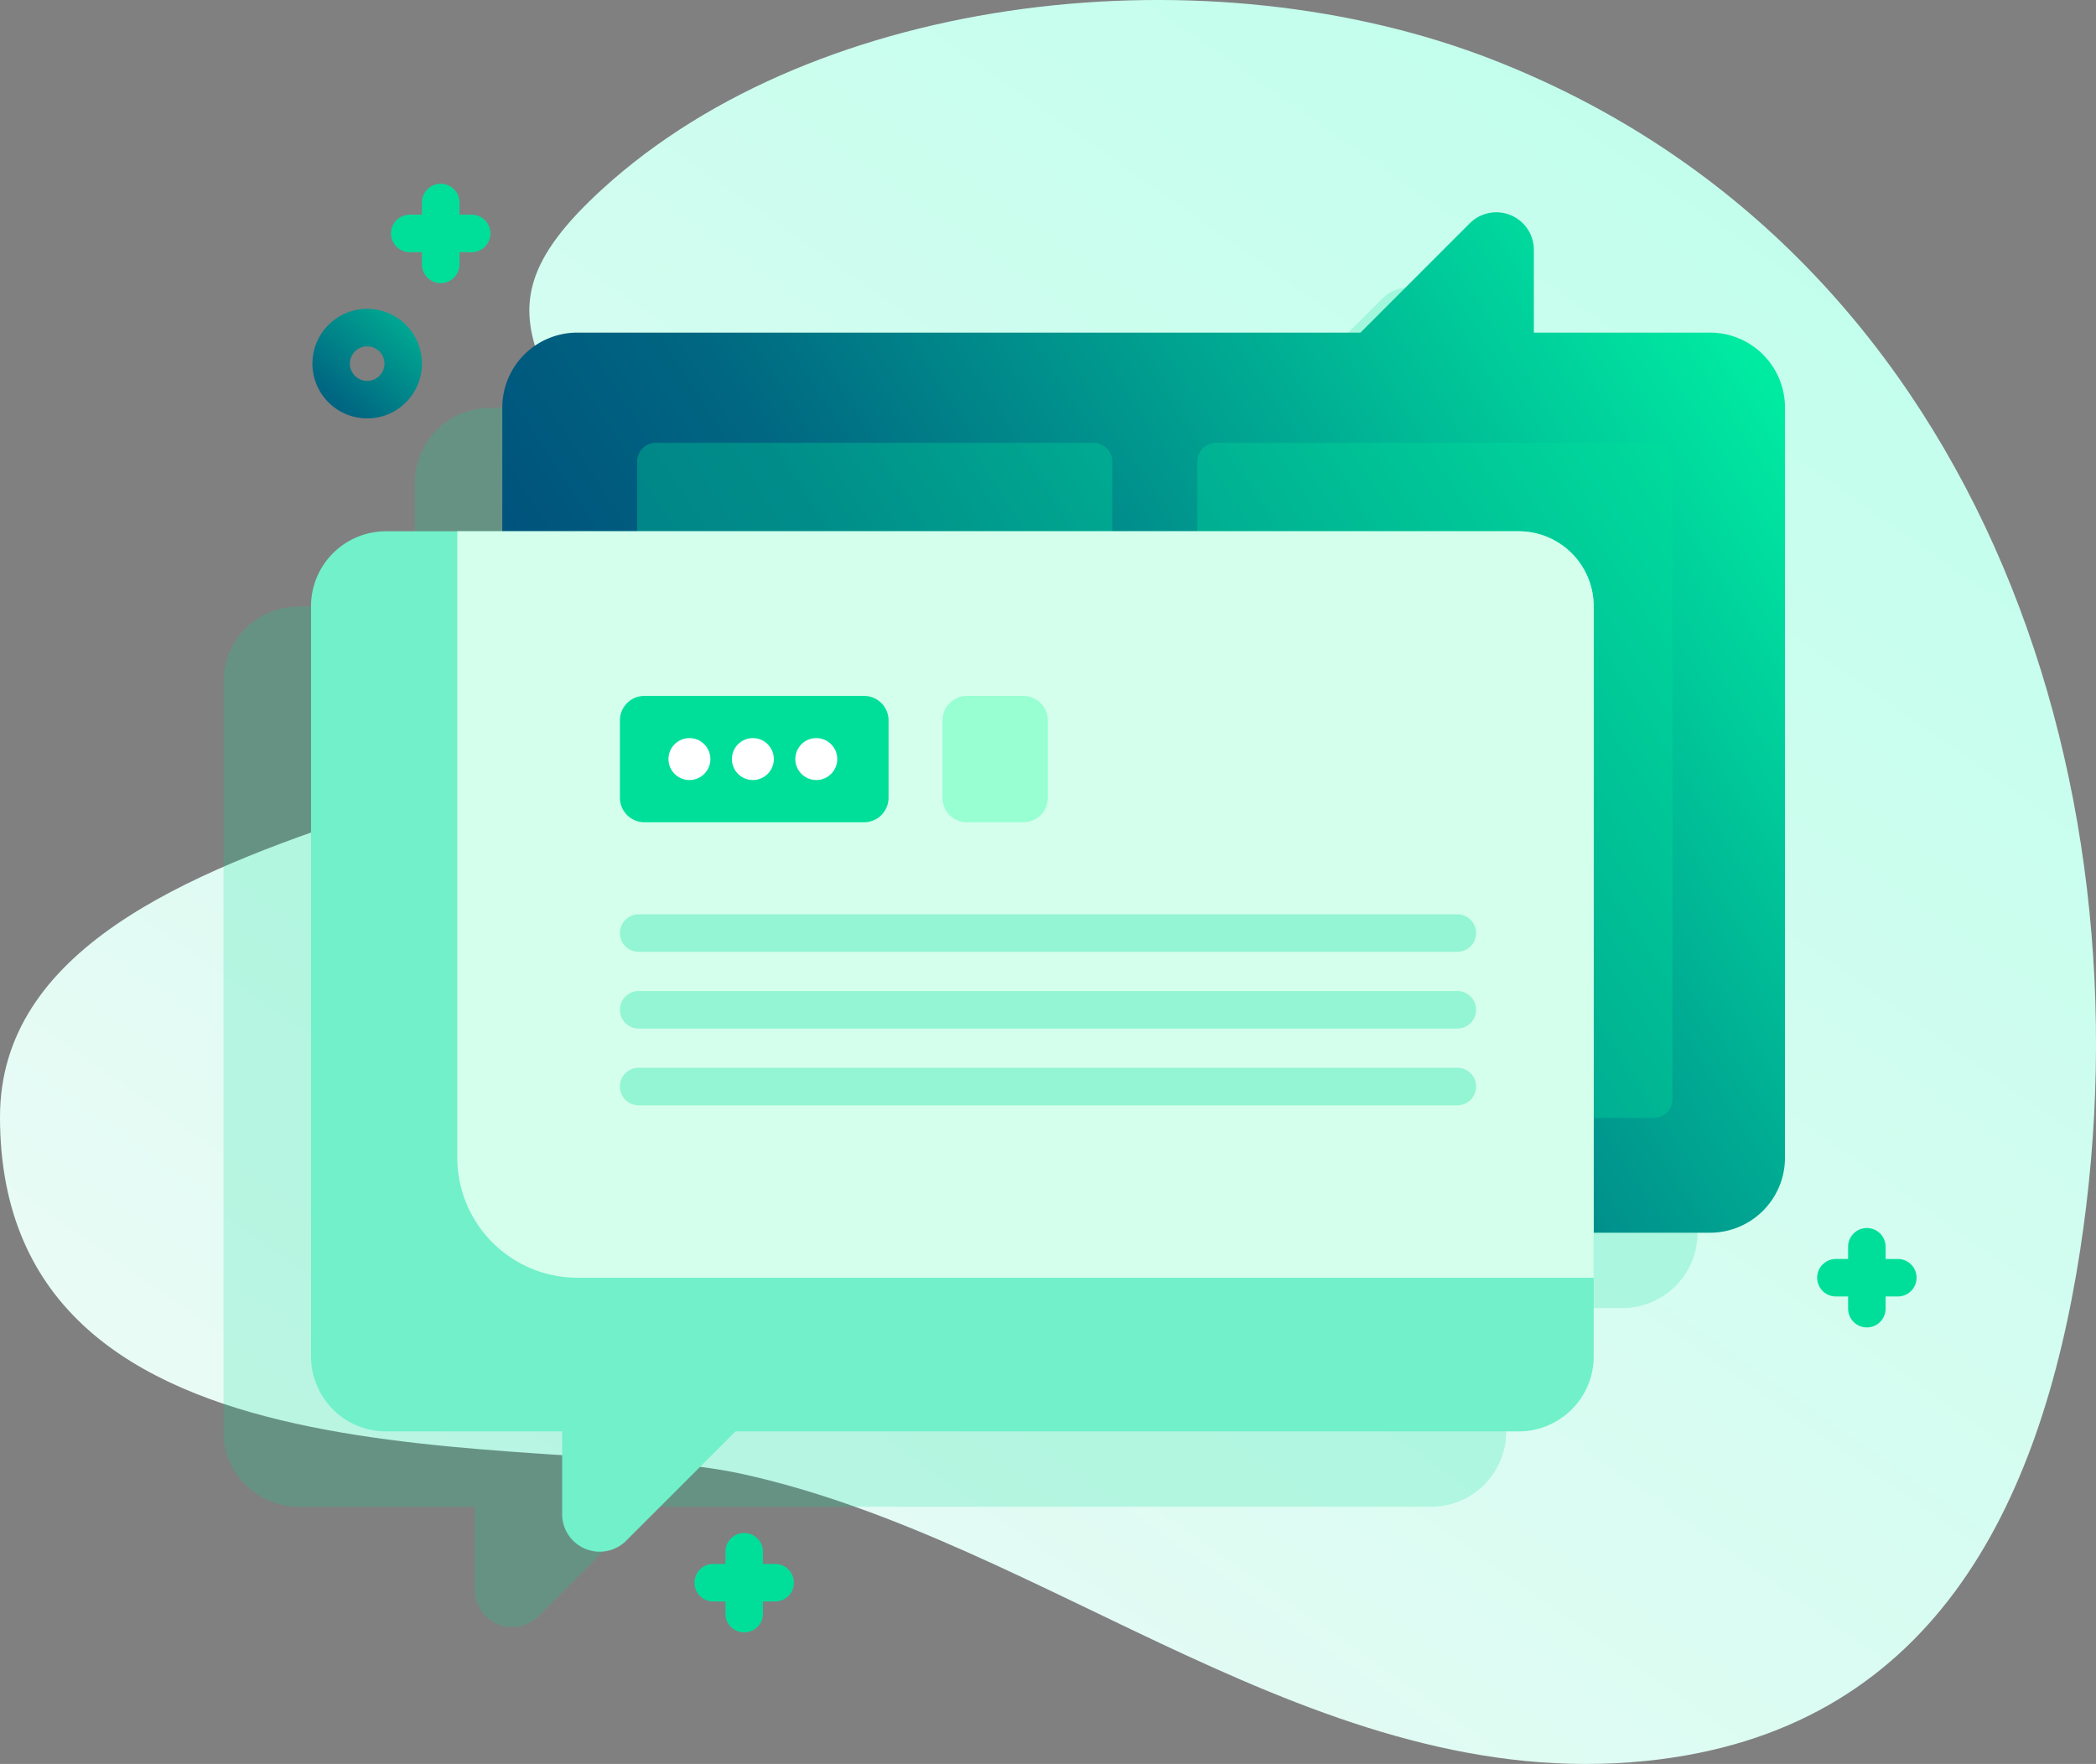 <svg xmlns="http://www.w3.org/2000/svg" xmlns:xlink="http://www.w3.org/1999/xlink" width="305.504" height="257.108" viewBox="0 0 305.504 257.108">
  <rect x="0" y="0" width="305.504" height="257.108" fill="#808080" stroke="none"/>
  <defs>
    <linearGradient id="linear-gradient" x1="-0.04" y1="1.183" x2="0.889" y2="0.035" gradientUnits="objectBoundingBox">
      <stop offset="0" stop-color="#f8f9f9"/>
      <stop offset="1" stop-color="#beffeb"/>
    </linearGradient>
    <linearGradient id="linear-gradient-2" x1="1.094" y1="0.371" x2="-0.265" y2="1.07" gradientUnits="objectBoundingBox">
      <stop offset="0" stop-color="#00eba2"/>
      <stop offset="0.473" stop-color="#006782"/>
      <stop offset="1" stop-color="#001d6d"/>
    </linearGradient>
    <linearGradient id="linear-gradient-3" x1="1.413" y1="-0.68" x2="-1.257" y2="2.359" xlink:href="#linear-gradient-2"/>
  </defs>
  <g id="chat_6_" data-name="chat (6)" transform="translate(12.807 -29.776)">
    <path id="Path_1969" data-name="Path 1969" d="M217.685,49.3c-41.23-16.131-98.324-10-129.876,18.8-22.278,20.338-5.035,26.135,10.153,63.35C108.955,158.388,0,154.681,0,203.352c0,56.267,78.912,45.6,108.2,52.042,44.773,9.848,83.832,46.686,131.67,41.829,41.646-4.228,57.522-36.908,63.314-74.372,10.789-69.8-15.71-146.244-85.5-173.549Z" transform="translate(-12.807 -10.778)" fill="url(#linear-gradient)"/>
    <path id="Path_1970" data-name="Path 1970" d="M240.071,115.054H214.4v-12.07a5.47,5.47,0,0,0-9.337-3.865l-15.93,15.935H74.98a10.93,10.93,0,0,0-10.933,10.933v18.024H47.1a10.93,10.93,0,0,0-10.933,10.933V264.277A10.934,10.934,0,0,0,47.1,275.21H72.771v12.065a5.47,5.47,0,0,0,9.337,3.865l15.93-15.93H212.191a10.934,10.934,0,0,0,10.933-10.933V246.252h16.946A10.934,10.934,0,0,0,251,235.319V125.987A10.93,10.93,0,0,0,240.071,115.054Z" transform="translate(-16.396 -25.819)" fill="#00df9a" opacity="0.2"/>
    <path id="Path_1971" data-name="Path 1971" d="M297.458,105.9V215.231a10.934,10.934,0,0,1-10.933,10.933H121.433A10.934,10.934,0,0,1,110.5,215.231V105.9a10.93,10.93,0,0,1,10.933-10.933H235.587l15.93-15.935a5.47,5.47,0,0,1,9.337,3.865v12.07h25.671A10.93,10.93,0,0,1,297.458,105.9Z" transform="translate(-50.094 -16.712)" fill="url(#linear-gradient-2)"/>
    <path id="Path_1972" data-name="Path 1972" d="M295.813,234.571V141.639a2.734,2.734,0,0,1,2.733-2.733h63.788a2.734,2.734,0,0,1,2.733,2.733v92.932a2.734,2.734,0,0,1-2.733,2.733H298.546A2.733,2.733,0,0,1,295.813,234.571Z" transform="translate(-134.104 -44.587)" fill="rgba(0,223,154,0.32)"/>
    <path id="Path_1973" data-name="Path 1973" d="M146.446,234.571V141.639a2.734,2.734,0,0,1,2.733-2.733h63.788a2.734,2.734,0,0,1,2.733,2.733v92.932a2.734,2.734,0,0,1-2.733,2.733H149.179A2.733,2.733,0,0,1,146.446,234.571Z" transform="translate(-66.39 -44.587)" fill="rgba(0,223,154,0.32)"/>
    <path id="Path_1974" data-name="Path 1974" d="M246.458,173.423V282.755a10.934,10.934,0,0,1-10.933,10.933H121.371l-15.93,15.93a5.47,5.47,0,0,1-9.337-3.865V293.688H70.433A10.934,10.934,0,0,1,59.5,282.755V173.423A10.93,10.93,0,0,1,70.433,162.49H235.524a10.93,10.93,0,0,1,10.933,10.933Z" transform="translate(-26.974 -55.278)" fill="#71f0c9"/>
    <path id="Path_1975" data-name="Path 1975" d="M264.138,173.423v97.868H115.993A17.513,17.513,0,0,1,98.5,253.8V162.49H253.2a10.93,10.93,0,0,1,10.933,10.933Z" transform="translate(-44.654 -55.278)" fill="#d4ffec"/>
    <g id="Group_643" data-name="Group 643" transform="translate(77.548 163.041)">
      <path id="Path_1978" data-name="Path 1978" d="M263.918,270.086H144.591a2.733,2.733,0,1,1,0-5.467H263.918a2.733,2.733,0,1,1,0,5.467Z" transform="translate(-141.858 -264.619)" fill="#93f5d3"/>
      <path id="Path_1979" data-name="Path 1979" d="M263.918,290.546H144.591a2.733,2.733,0,0,1,0-5.467H263.918a2.733,2.733,0,1,1,0,5.467Z" transform="translate(-141.858 -273.894)" fill="#93f5d3"/>
      <path id="Path_1980" data-name="Path 1980" d="M263.918,311.006H144.591a2.733,2.733,0,0,1,0-5.467H263.918a2.733,2.733,0,1,1,0,5.467Z" transform="translate(-141.858 -283.17)" fill="#93f5d3"/>
    </g>
    <path id="Path_1981" data-name="Path 1981" d="M177.44,224.8H145.433a3.575,3.575,0,0,1-3.575-3.575V209.96a3.575,3.575,0,0,1,3.575-3.575H177.44a3.575,3.575,0,0,1,3.575,3.575v11.262A3.575,3.575,0,0,1,177.44,224.8Z" transform="translate(-64.31 -75.178)" fill="#00df9a"/>
    <path id="Path_1982" data-name="Path 1982" d="M239.638,224.8h-8.2a3.575,3.575,0,0,1-3.575-3.575V209.96a3.575,3.575,0,0,1,3.575-3.575h8.2a3.575,3.575,0,0,1,3.575,3.575v11.262A3.575,3.575,0,0,1,239.638,224.8Z" transform="translate(-103.297 -75.178)" fill="#97ffd2"/>
    <circle id="Ellipse_165" data-name="Ellipse 165" cx="3.056" cy="3.056" r="3.056" transform="translate(84.626 137.358)" fill="#fff"/>
    <circle id="Ellipse_166" data-name="Ellipse 166" cx="3.056" cy="3.056" r="3.056" transform="translate(93.871 137.358)" fill="#fff"/>
    <circle id="Ellipse_167" data-name="Ellipse 167" cx="3.056" cy="3.056" r="3.056" transform="translate(103.115 137.358)" fill="#fff"/>
    <path id="Path_1984" data-name="Path 1984" d="M67.86,119.153a7.983,7.983,0,1,1,5.645-2.338,7.929,7.929,0,0,1-5.645,2.338Zm0-10.5a2.517,2.517,0,1,0,1.779.737A2.5,2.5,0,0,0,67.86,108.654Z" transform="translate(-27.147 -28.394)" fill="url(#linear-gradient-3)"/>
    <path id="Path_1985" data-name="Path 1985" d="M436.28,390.487a7.983,7.983,0,1,1,5.645-2.338A7.929,7.929,0,0,1,436.28,390.487Zm0-10.5a2.517,2.517,0,1,0,1.779.737A2.5,2.5,0,0,0,436.28,379.988Z" transform="translate(-194.166 -151.401)" fill="url(#linear-gradient-3)"/>
    <path id="Path_1986" data-name="Path 1986" d="M92.586,74.341H90.81V72.564a2.733,2.733,0,0,0-5.467,0v1.777H83.566a2.733,2.733,0,0,0,0,5.467h1.777v1.777a2.733,2.733,0,0,0,5.467,0V79.808h1.777a2.733,2.733,0,0,0,0-5.467Z" transform="translate(-36.645 -13.272)" fill="#00df9a"/>
    <path id="Path_1987" data-name="Path 1987" d="M472.836,352.78H471.06V351a2.733,2.733,0,0,0-5.467,0v1.777h-1.777a2.733,2.733,0,1,0,0,5.467h1.777v1.777a2.733,2.733,0,1,0,5.467,0v-1.777h1.777a2.733,2.733,0,0,0,0-5.467Z" transform="translate(-209.028 -139.5)" fill="#00df9a"/>
    <path id="Path_1988" data-name="Path 1988" d="M173.5,434.09h-1.777v-1.777a2.733,2.733,0,0,0-5.467,0v1.777h-1.777a2.733,2.733,0,0,0,0,5.467h1.777v1.777a2.733,2.733,0,1,0,5.467,0v-1.777H173.5a2.733,2.733,0,0,0,0-5.467Z" transform="translate(-73.328 -176.361)" fill="#00df9a"/>
  </g>
</svg>
